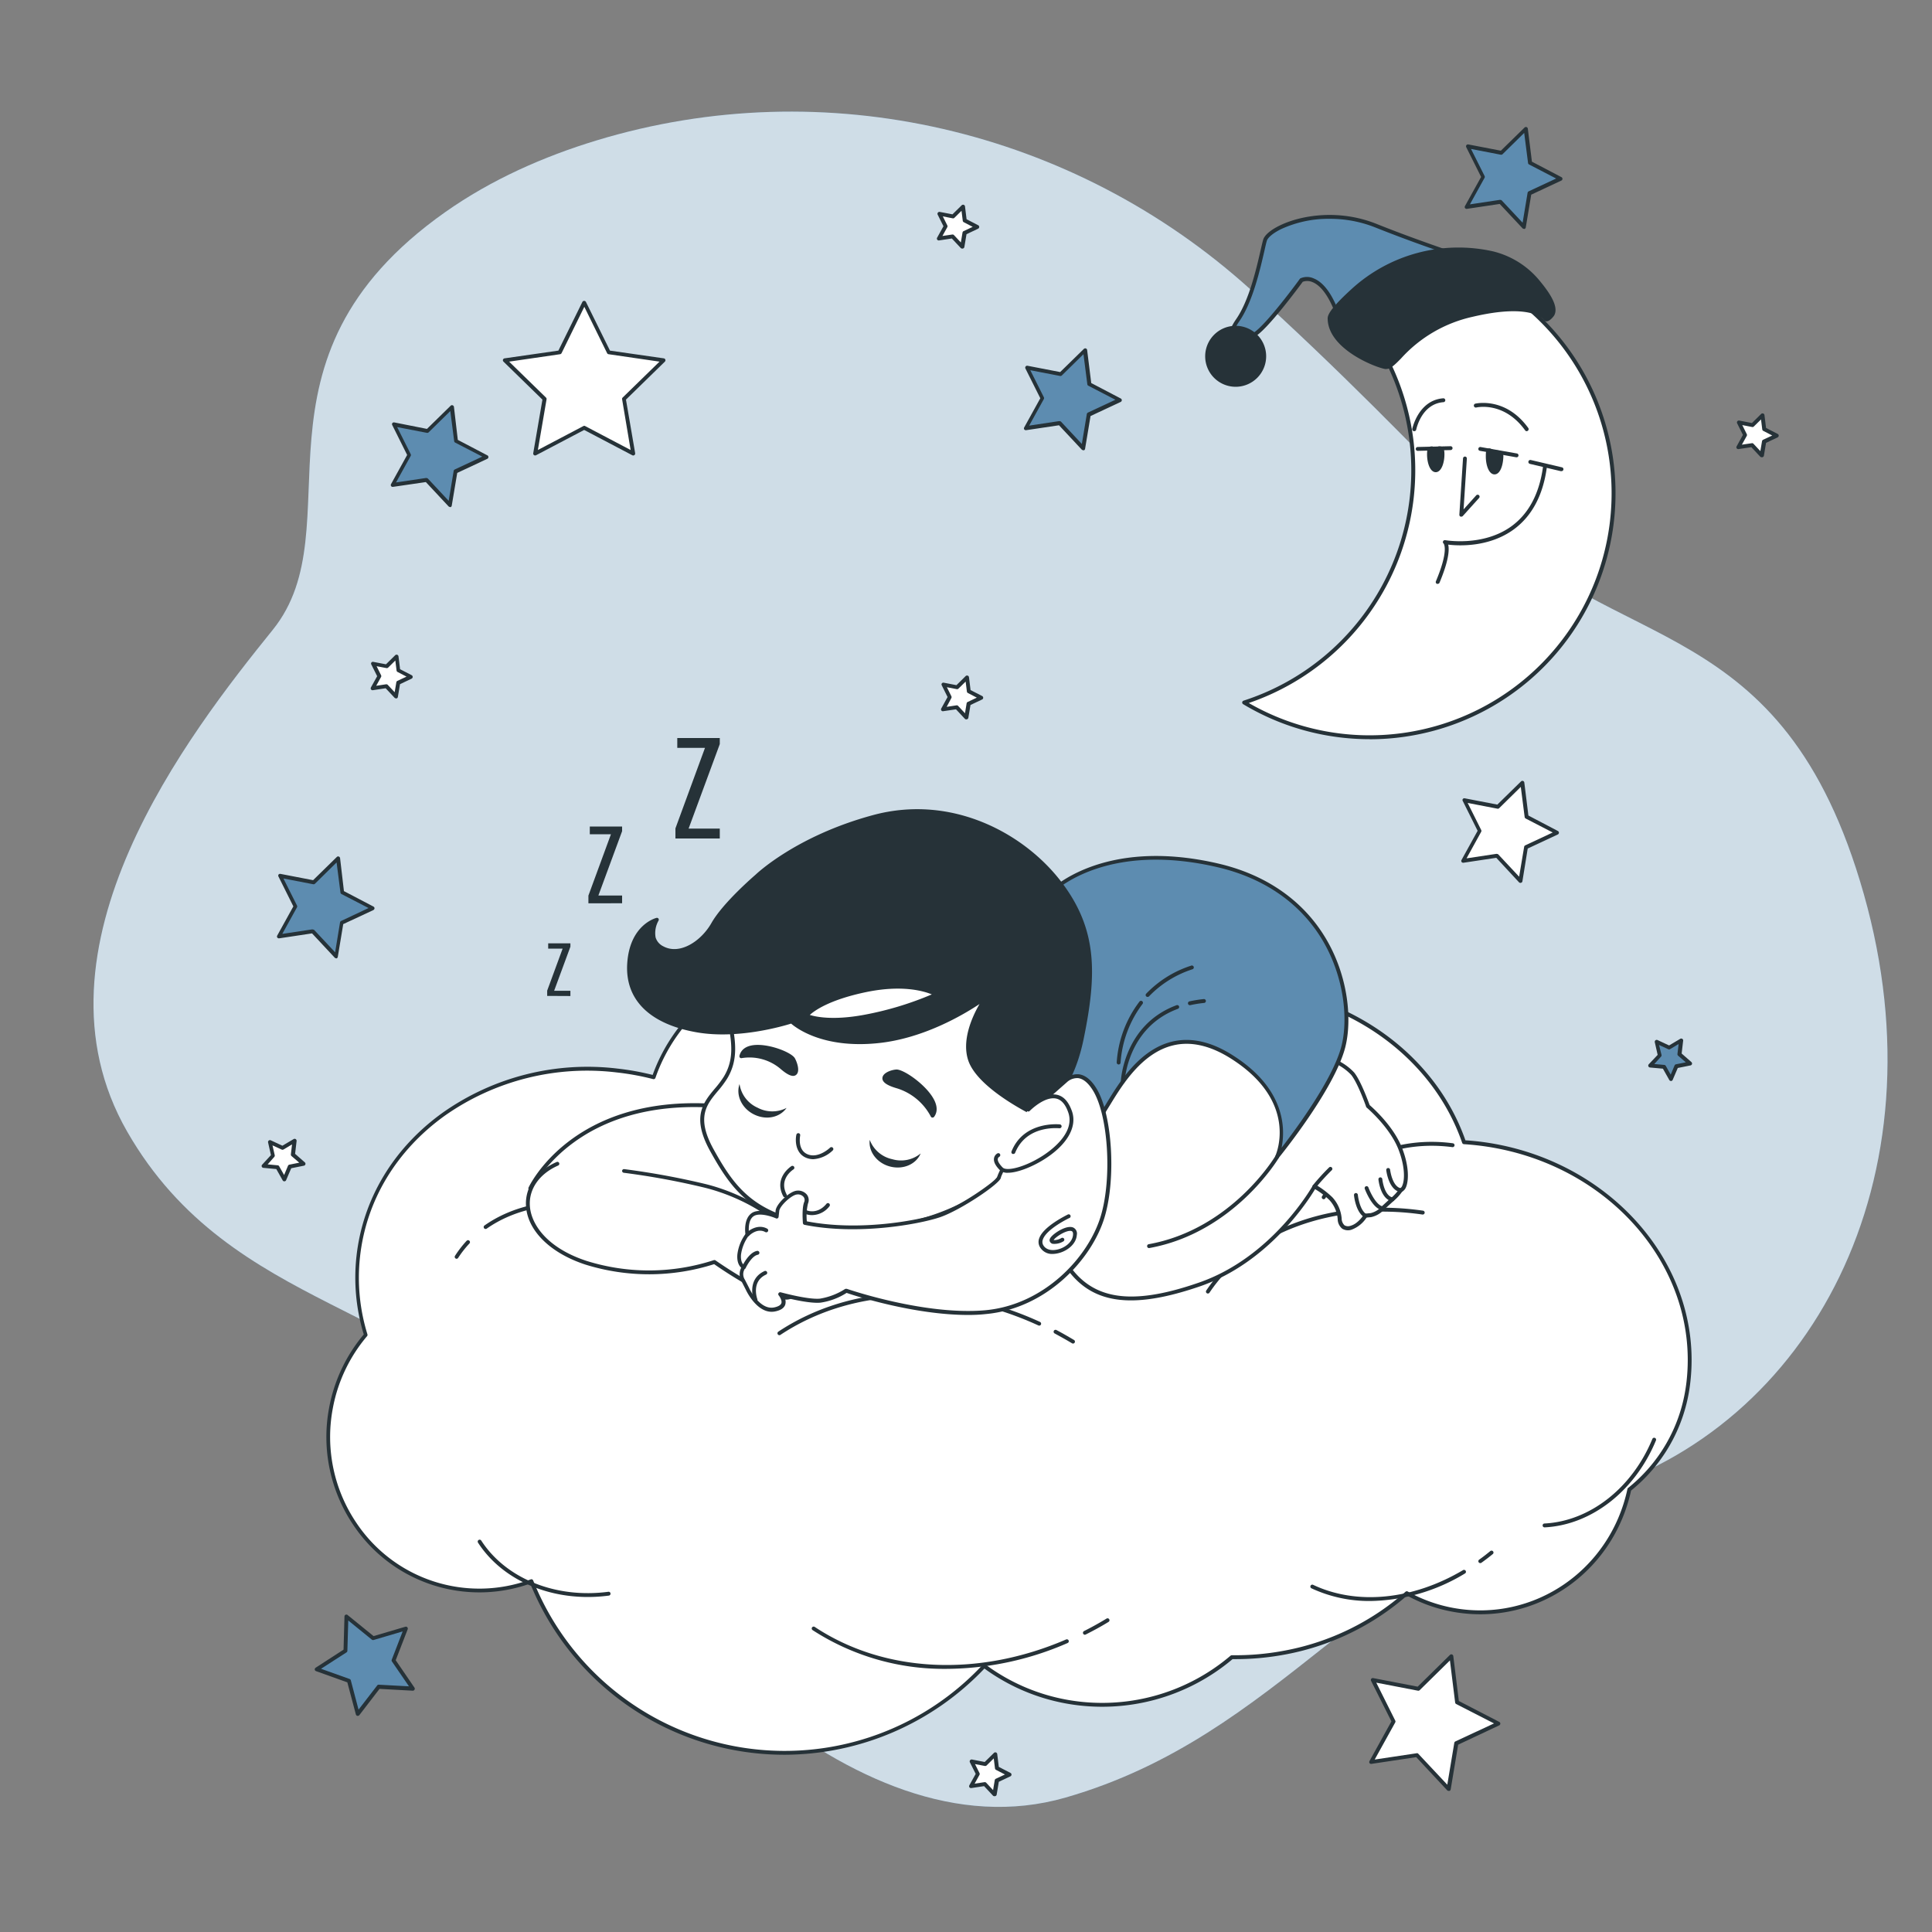 <svg xmlns="http://www.w3.org/2000/svg" viewBox="0 0 500 500"><rect x="0" y="0" width="500" height="500" fill="#808080" stroke="none"/><g id="freepik--background-simple--inject-24"><path d="M323.56,74.85c-45.83-41.37-110-56.45-169.13-38.52-13.79,4.19-27.26,10.15-39.17,18.54C60.82,93.26,92.18,136.26,70.59,163S5.69,245.39,32.91,292.85s78.16,44,104,82.35,83.05,106.08,138.88,90,78.16-62.11,135.39-78.86,92.12-81,71.18-154.93-64.9-61.42-99.09-97.71C367.48,117,345.49,94.64,323.56,74.85Z" style="fill:#5D8CB0"></path><path d="M323.56,74.85c-45.83-41.37-110-56.45-169.13-38.52-13.79,4.19-27.26,10.15-39.17,18.54C60.82,93.26,92.18,136.26,70.59,163S5.69,245.39,32.91,292.85s78.16,44,104,82.35,83.05,106.08,138.88,90,78.16-62.11,135.39-78.86,92.12-81,71.18-154.93-64.9-61.42-99.09-97.71C367.48,117,345.49,94.64,323.56,74.85Z" style="fill:#fff;opacity:0.7"></path></g><g id="freepik--Moon--inject-24"><path d="M354.46,64.52a63.15,63.15,0,0,0-19.35,3A63.15,63.15,0,0,1,322,181.81,63.14,63.14,0,1,0,354.46,64.52Z" style="fill:#fff"></path><path d="M354.46,191.3a63.57,63.57,0,0,1-32.74-9.06.52.52,0,0,1-.24-.49.54.54,0,0,1,.35-.42A62.65,62.65,0,0,0,334.85,68a.49.49,0,0,1,.11-.9,63.64,63.64,0,1,1,19.5,124.22Zm-31.28-9.36A62.64,62.64,0,1,0,336.31,67.7a63.65,63.65,0,0,1-13.13,114.24Z" style="fill:#263238"></path><path d="M373.32,117.58c0,2.28-.78,4.12-1.75,4.12s-1.75-1.84-1.75-4.12.69-1.37,1.66-1.37S373.32,115.3,373.32,117.58Z" style="fill:#263238"></path><path d="M371.57,122.2c-1.46,0-2.25-2.38-2.25-4.62,0-1.06.14-1.58.5-1.86a1.24,1.24,0,0,1,1.13-.1,2.32,2.32,0,0,0,1.08,0,1.39,1.39,0,0,1,1.26.12c.37.29.53.84.53,1.83C373.82,119.82,373,122.2,371.57,122.2Zm-1.18-5.67s-.07.24-.07,1c0,2.18.75,3.62,1.25,3.62s1.25-1.44,1.25-3.62c0-.89-.15-1-.15-1a2.54,2.54,0,0,0-.42.07,3.63,3.63,0,0,1-1.54,0c-.11,0-.25-.06-.31-.06Z" style="fill:#263238"></path><path d="M388.53,118.15c0,2.27-.78,4.12-1.75,4.12s-1.75-1.85-1.75-4.12.3-1.48,1.24-1.24C387.78,117.28,388.53,116.78,388.53,118.15Z" style="fill:#263238"></path><path d="M386.78,122.77c-1.46,0-2.25-2.38-2.25-4.62,0-1.18.06-1.72.45-2a1,1,0,0,1,1,.07,1.93,1.93,0,0,0,.45.17,6.08,6.08,0,0,0,1.06.16c.74.07,1.58.15,1.58,1.57C389,120.44,388.25,122.77,386.78,122.77Zm-1.21-5.59a8.9,8.9,0,0,0,0,1c0,2.17.75,3.62,1.25,3.62s1.24-1.41,1.25-3.63h0c0-.5,0-.5-.67-.56a7.73,7.73,0,0,1-1.21-.19A3,3,0,0,1,385.57,117.18Z" style="fill:#263238"></path><path d="M399.82,121c-3.3,23.51-25.87,19.28-25.87,19.28s1.88,1.41-1.88,10.35" style="fill:#fff"></path><path d="M372.07,151.1a.65.65,0,0,1-.19,0,.5.5,0,0,1-.27-.66c3.44-8.16,2-9.76,2-9.77a.47.47,0,0,1-.14-.59.5.5,0,0,1,.56-.28c.1,0,9.71,1.73,17.07-3.56,4.48-3.23,7.24-8.38,8.21-15.3a.51.51,0,0,1,.57-.43.5.5,0,0,1,.42.57c-1,7.21-3.91,12.58-8.63,16-6.41,4.61-14.2,4.19-16.88,3.87.31,1.29.19,4.07-2.27,9.91A.51.51,0,0,1,372.07,151.1Z" style="fill:#263238"></path><line x1="396.05" y1="119.56" x2="404.05" y2="121.44" style="fill:#fff"></line><path d="M404.05,121.94h-.11l-8-1.89a.5.5,0,1,1,.23-1l8,1.88a.5.5,0,0,1-.11,1Z" style="fill:#263238"></path><path d="M366,111.59h-.1a.51.51,0,0,1-.4-.59c0-.07,1.56-7.43,8-7.92a.5.5,0,1,1,.08,1c-5.66.43-7,6.85-7.07,7.12A.5.5,0,0,1,366,111.59Z" style="fill:#263238"></path><path d="M395.11,111.59a.49.49,0,0,1-.4-.21c-5.52-7.63-12.57-5.93-12.64-5.92a.5.5,0,0,1-.25-1c.08,0,7.79-1.87,13.7,6.31a.51.51,0,0,1-.11.7A.53.53,0,0,1,395.11,111.59Z" style="fill:#263238"></path><polyline points="379.12 118.62 378.18 133.2 382.42 128.49" style="fill:#fff"></polyline><path d="M378.18,133.7a.65.65,0,0,1-.19,0,.51.51,0,0,1-.31-.5l.95-14.58a.51.51,0,0,1,.53-.46.49.49,0,0,1,.46.53l-.85,13.14,3.27-3.63a.5.5,0,1,1,.75.67l-4.24,4.7A.48.48,0,0,1,378.18,133.7Z" style="fill:#263238"></path><path d="M385.24,68.76s-15.05-4.7-29.16-10.34-27.75.47-28.69,3.76-2.82,14.58-7.05,20.69.94,5.65,4.23,3.77S336.8,72.53,336.8,72.53s5.17-2.82,9.4,8.93Z" style="fill:#5D8CB0"></path><path d="M320.53,88.39a2.4,2.4,0,0,1-1.84-.66c-.88-1-.46-2.69,1.23-5.14,3.32-4.8,5.18-12.84,6.28-17.64.29-1.24.51-2.23.71-2.91.33-1.16,1.88-2.5,4.23-3.65,5.43-2.67,15.27-4.38,25.12-.44,13.93,5.58,29,10.29,29.13,10.34a.5.5,0,0,1,.35.47.5.5,0,0,1-.35.48l-39,12.7a.5.5,0,0,1-.63-.31c-2.16-6-4.52-8-6.12-8.63a3.37,3.37,0,0,0-2.49-.07c-.94,1.27-9.08,12.3-12.3,14.14A9.67,9.67,0,0,1,320.53,88.39Zm23.56-31.76a29.28,29.28,0,0,0-12.51,2.65c-2.44,1.2-3.51,2.36-3.71,3s-.41,1.62-.69,2.85c-1.13,4.88-3,13-6.43,18-1.32,1.9-1.81,3.36-1.32,3.9s2.91.28,4.89-.86c3.16-1.8,12-13.85,12.07-14a.46.46,0,0,1,.17-.14,4.19,4.19,0,0,1,3.37,0c2.55,1,4.76,3.92,6.58,8.78l37.1-12.07c-4.15-1.33-16.31-5.32-27.72-9.89A31.69,31.69,0,0,0,344.09,56.63Z" style="fill:#263238"></path><path d="M386.15,65.48a40.5,40.5,0,0,0-36.26,9.89c-3.11,2.83-5.79,5.67-5.79,7,0,7.38,11.64,12.14,14.46,12.61S365,85.23,381,81.46c15.74-3.7,18.72.8,18.81.94.51.8,1.77-.72,1.93-1,1.4-2.35-2.46-7-3.88-8.7A21.91,21.91,0,0,0,386.15,65.48Z" style="fill:#263238"></path><path d="M358.75,95.5l-.27,0c-2.63-.44-14.88-5.25-14.88-13.11,0-.83.62-2.5,5.95-7.37a41,41,0,0,1,36.71-10h0a22.52,22.52,0,0,1,12,7.39c2.57,3.08,5.33,6.92,3.93,9.28,0,0-1,1.46-1.95,1.47a1,1,0,0,1-.83-.46s-3-4.32-18.27-.72a35.2,35.2,0,0,0-18.58,10.82C361,94.39,359.87,95.5,358.75,95.5ZM377.46,65a40.49,40.49,0,0,0-27.24,10.74c-5.07,4.63-5.62,6.18-5.62,6.63,0,7.12,11.66,11.72,14,12.12.7.11,1.74-.95,3.18-2.42A36.14,36.14,0,0,1,380.89,81c15.76-3.71,19,.64,19.35,1.15h0c.21,0,.9-.69,1.08-1,.8-1.36-.49-4.1-3.85-8.13A21.42,21.42,0,0,0,386,66h0A37.67,37.67,0,0,0,377.46,65Z" style="fill:#263238"></path><circle cx="319.8" cy="92.22" r="7.38" style="fill:#263238"></circle><path d="M319.8,100.1a7.89,7.89,0,1,1,7.88-7.88A7.9,7.9,0,0,1,319.8,100.1Zm0-14.77a6.89,6.89,0,1,0,6.88,6.89A6.9,6.9,0,0,0,319.8,85.33Z" style="fill:#263238"></path><path d="M366.9,116.68a.49.49,0,0,1-.5-.49.5.5,0,0,1,.48-.51l8.52-.2a.51.51,0,0,1,.52.48.52.52,0,0,1-.49.52l-8.52.2Z" style="fill:#263238"></path><path d="M392.45,118.34h-.09L383,116.67a.48.48,0,0,1-.4-.57.5.5,0,0,1,.58-.41l9.35,1.66a.5.5,0,0,1-.09,1Z" style="fill:#263238"></path></g><g id="freepik--Cloud--inject-24"><path d="M382.11,295.87c-1.07-.11-2.15-.21-3.22-.28-7.1-20.64-27.21-36.8-52.39-39.59-21.21-2.34-41,5.34-53.51,18.93a45,45,0,0,0-13.77-18.69,51.72,51.72,0,0,0-27.1-11.2,52.82,52.82,0,0,0-21,1.86c-1.4.16-2.83.38-4.25.65-18.34,3.56-32.42,16-37.69,31.22A67.81,67.81,0,0,0,159.7,277c-33.65-3.73-63.64,17.81-67,48.1a50.3,50.3,0,0,0,1.93,20.32,40.52,40.52,0,0,0-9,19.14c-3.91,21.79,10.25,42.57,31.63,46.41a38.59,38.59,0,0,0,20.25-1.8,70.57,70.57,0,0,0,117.2,22,51.23,51.23,0,0,0,21.48,9.25,51.8,51.8,0,0,0,42.62-11.54,69,69,0,0,0,14-1.24,66,66,0,0,0,31.29-15.31,38.53,38.53,0,0,0,12.07,4.32c20.93,3.76,41-10.13,45.52-31.17a41.48,41.48,0,0,0,15.06-26.05c.09-.65.18-1.31.25-2C440.33,327.16,415.76,299.59,382.11,295.87Z" style="fill:#fff"></path><path d="M203,454.13a71,71,0,0,1-65.77-44.3,39.23,39.23,0,0,1-45.68-15,40.69,40.69,0,0,1-6.41-30.31,41.13,41.13,0,0,1,9-19.17,50.51,50.51,0,0,1-1.88-20.26c1.64-14.79,9.57-28,22.34-37.15a65,65,0,0,1,45.21-11.39,68.44,68.44,0,0,1,9.1,1.64c5.64-15.75,20.12-27.65,37.91-31.11,1.4-.27,2.84-.49,4.3-.65a53.44,53.44,0,0,1,48.47,9.44A45.86,45.86,0,0,1,273.17,274c13.15-13.84,33-20.74,53.38-18.5,24.56,2.71,45.21,18.25,52.7,39.61,1,.06,1.95.15,2.92.25h0C416,299.12,440.85,327,437.48,357.5c-.07.67-.16,1.33-.26,2a41.86,41.86,0,0,1-15.1,26.26c-4.67,21.41-24.87,35.19-46.06,31.38a38.81,38.81,0,0,1-11.92-4.21,66.37,66.37,0,0,1-31.25,15.2,69.8,69.8,0,0,1-13.9,1.25A52.34,52.34,0,0,1,276.1,440.9a51.49,51.49,0,0,1-21.33-9.08A71.66,71.66,0,0,1,203,454.13ZM137.51,408.7a.51.51,0,0,1,.47.31,70.07,70.07,0,0,0,116.37,21.8.5.5,0,0,1,.66-.06,50.42,50.42,0,0,0,21.27,9.17,51.3,51.3,0,0,0,42.2-11.44.59.59,0,0,1,.33-.11,68.24,68.24,0,0,0,13.89-1.24,65.4,65.4,0,0,0,31.05-15.19.5.5,0,0,1,.57-.06,38.18,38.18,0,0,0,11.91,4.27c20.72,3.72,40.46-9.81,44.95-30.79a.46.46,0,0,1,.17-.28,40.83,40.83,0,0,0,14.88-25.74c.1-.64.19-1.29.26-1.95,3.31-30-21.11-57.33-54.43-61-1.07-.12-2.14-.21-3.21-.28a.51.51,0,0,1-.44-.34c-7.27-21.15-27.67-36.56-52-39.25-20.31-2.24-40.15,4.77-53.08,18.77a.47.47,0,0,1-.46.15.49.49,0,0,1-.37-.31,44.64,44.64,0,0,0-13.62-18.48,51.07,51.07,0,0,0-26.84-11.09,51.89,51.89,0,0,0-20.8,1.84c-1.52.18-2.94.4-4.31.66-17.6,3.42-31.9,15.26-37.3,30.89a.5.5,0,0,1-.6.32,67,67,0,0,0-9.41-1.72,64,64,0,0,0-44.52,11.2c-12.53,9-20.32,21.95-21.92,36.45a49.51,49.51,0,0,0,1.91,20.12.5.5,0,0,1-.09.47,40.18,40.18,0,0,0-8.91,18.91,39.73,39.73,0,0,0,6.25,29.57,38.24,38.24,0,0,0,45,14.48Z" style="fill:#263238"></path><path d="M125.68,318.06a.48.48,0,0,1-.41-.21.5.5,0,0,1,.12-.7c7.11-5,16.67-7.12,26.23-5.85a.51.51,0,0,1,.43.56.5.5,0,0,1-.56.43c-9.31-1.24-18.61.83-25.53,5.68A.47.47,0,0,1,125.68,318.06Z" style="fill:#263238"></path><path d="M118.18,325.77a.43.43,0,0,1-.27-.08.49.49,0,0,1-.15-.69,28,28,0,0,1,3-3.88.5.5,0,0,1,.73.69,26.63,26.63,0,0,0-2.92,3.73A.51.51,0,0,1,118.18,325.77Z" style="fill:#263238"></path><path d="M312.59,334.76a.45.45,0,0,1-.27-.08.5.5,0,0,1-.14-.69c10.66-15.95,32.68-24.07,56.09-20.67a.5.5,0,0,1-.14,1c-23-3.34-44.67,4.6-55.12,20.23A.48.48,0,0,1,312.59,334.76Z" style="fill:#263238"></path><path d="M277.7,347.71a.48.48,0,0,1-.26-.07c-1.46-.88-3-1.73-4.47-2.53a.5.5,0,1,1,.47-.88c1.52.8,3,1.66,4.52,2.56a.49.49,0,0,1,.16.68A.47.47,0,0,1,277.7,347.71Z" style="fill:#263238"></path><path d="M201.71,345.55a.51.51,0,0,1-.42-.23.5.5,0,0,1,.14-.69c18.78-12.42,44.1-13.36,67.72-2.52a.52.52,0,0,1,.25.67.5.5,0,0,1-.67.24c-23.31-10.7-48.26-9.79-66.75,2.44A.46.46,0,0,1,201.71,345.55Z" style="fill:#263238"></path><path d="M342.57,310.36a.53.53,0,0,1-.27-.08.51.51,0,0,1-.15-.7C348.73,299.4,362,294,376,295.88a.5.5,0,0,1,.43.56.51.51,0,0,1-.56.44c-13.61-1.81-26.51,3.39-32.89,13.25A.49.49,0,0,1,342.57,310.36Z" style="fill:#263238"></path><path d="M152.12,413.3c-11.91,0-22.69-5.22-28.41-14.06a.5.5,0,0,1,.15-.69.49.49,0,0,1,.69.15c6.38,9.85,19.29,15.05,32.89,13.25a.49.49,0,0,1,.56.43.5.5,0,0,1-.43.56A42,42,0,0,1,152.12,413.3Z" style="fill:#263238"></path><path d="M383.1,404.53a.51.51,0,0,1-.41-.2.5.5,0,0,1,.12-.7c1-.7,1.95-1.45,2.89-2.22a.5.5,0,0,1,.7.08.49.49,0,0,1-.07.7c-.95.78-1.94,1.54-2.94,2.25A.52.52,0,0,1,383.1,404.53Z" style="fill:#263238"></path><path d="M354.62,414.34a35.42,35.42,0,0,1-15.18-3.27.5.5,0,1,1,.43-.9c11.26,5.31,25.75,3.89,38.76-3.82a.51.51,0,0,1,.69.18.49.49,0,0,1-.18.68A48.57,48.57,0,0,1,354.62,414.34Z" style="fill:#263238"></path><path d="M280.77,423.07a.5.5,0,0,1-.45-.28.51.51,0,0,1,.22-.67c2-1,3.94-2.08,5.83-3.23a.5.5,0,0,1,.52.86C285,420.91,283,422,281,423A.59.59,0,0,1,280.77,423.07Z" style="fill:#263238"></path><path d="M245,431.9a62.46,62.46,0,0,1-34.66-10,.5.5,0,1,1,.55-.83c17.91,11.85,42.2,13.06,65,3.23a.5.5,0,1,1,.39.92A79.15,79.15,0,0,1,245,431.9Z" style="fill:#263238"></path><path d="M399.73,395.28a.5.5,0,0,1,0-1c11.72-.6,22.67-9.19,27.9-21.88a.5.5,0,0,1,.93.38c-5.38,13.05-16.67,21.88-28.78,22.5Z" style="fill:#263238"></path></g><g id="freepik--Character--inject-24"><path d="M137.21,307.61s10.59-23.84,47.63-21.41c0,0,5.82,13.81,9.32,19.46s13.32,13.13,13.32,13.13-10,3.89-14.94,4.33-37.58-10.74-45.75-10.8S137.21,307.61,137.21,307.61Z" style="fill:#fff"></path><path d="M192.23,323.64c-2.81,0-10.82-2.25-20-4.84-9.93-2.79-21.19-5.95-25.4-6-8.44-.07-10-4.86-10.06-5.07a.6.6,0,0,1,0-.35c.11-.24,11.17-24.13,48.12-21.7a.51.51,0,0,1,.43.31c.06.14,5.85,13.83,9.28,19.39s13.1,12.92,13.2,13a.49.49,0,0,1,.19.46.48.48,0,0,1-.31.4c-.41.16-10.12,3.92-15.07,4.36Zm-54.48-16c.35.81,2.18,4.14,9,4.19,4.36,0,15.19,3.07,25.67,6,9.15,2.56,17.78,5,20,4.79,4-.36,11.47-3.06,14-4-2.34-1.84-9.75-7.87-12.74-12.71-3.2-5.18-8.37-17.24-9.23-19.25C150.2,284.54,138.84,305.46,137.75,307.63Z" style="fill:#263238"></path><path d="M161.48,303a195.85,195.85,0,0,1,21.05,3.88c10.58,2.63,20.52,9.1,22.58,14.29s3.49,12.22-.5,14.37-19.71-9-19.71-9a54.14,54.14,0,0,1-33.22.2C134,321,132.33,306.45,144.2,301.21" style="fill:#fff"></path><path d="M203.33,336.33c-5.16,0-16.35-7.66-18.51-9.17a55.4,55.4,0,0,1-33.3.12c-9.18-3-15.08-8.87-15.4-15.29-.24-4.75,2.71-8.95,7.88-11.24a.5.5,0,1,1,.4.91c-4.78,2.12-7.5,6-7.28,10.28.23,4.7,4.22,10.95,14.71,14.39a54.11,54.11,0,0,0,32.89-.2.5.5,0,0,1,.46.06c4.31,3,16.14,10.59,19.19,8.94,3.48-1.87,2.42-8.33.27-13.75-2-5.17-12-11.45-22.23-14a194.49,194.49,0,0,0-21-3.87A.5.5,0,0,1,161,303a.49.49,0,0,1,.56-.43,198.14,198.14,0,0,1,21.11,3.88c10.48,2.61,20.76,9.15,22.92,14.59,1.12,2.83,4.38,12.25-.72,15A3.22,3.22,0,0,1,203.33,336.33Z" style="fill:#263238"></path><path d="M344.79,274.39a14.07,14.07,0,0,1,5.29,3.51c1.79,2.22,3.94,8.4,3.94,8.4s6,5,8.35,11,1.52,10.21.17,10.73a13.49,13.49,0,0,1-2.17,2.38l-2.21,2c-.74.67-2,2-3.39,2.1l-1.39.13s-1.56,2.52-3.7,3.12-2.85-.74-3-2.32a8.64,8.64,0,0,0-2.26-5.17,21.24,21.24,0,0,0-4.27-3.2s-10.26,18.64-29.75,25.37-29.13,3.61-35-6,3-30.92,11.44-45.41S312.28,260.4,344.79,274.39Z" style="fill:#fff"></path><path d="M292.69,336.54c-8.05,0-13.66-3.24-17.68-9.87-5.77-9.5,2.12-29.95,11.43-45.92,9.9-17,29.59-19.28,58.53-6.82a14.24,14.24,0,0,1,5.5,3.65c1.7,2.12,3.65,7.5,4,8.42.85.73,6.18,5.46,8.39,11.11,1.89,4.85,1.71,8.5,1,10.16a2.35,2.35,0,0,1-1,1.15,12,12,0,0,1-2.21,2.4L358.25,313a6.45,6.45,0,0,1-3.44,2l-1.14.1a7.94,7.94,0,0,1-3.85,3.13,2.87,2.87,0,0,1-2.45-.24,3.26,3.26,0,0,1-1.18-2.52,8.16,8.16,0,0,0-2.12-4.87,19.08,19.08,0,0,0-3.73-2.85c-1.73,2.89-12,19-29.77,25.15C303.55,335.31,297.66,336.54,292.69,336.54Zm20.64-69.49c-11.8,0-20.51,4.74-26,14.2-8.74,15-17,35.76-11.44,44.9,6.21,10.24,16.5,12,34.38,5.79,19.08-6.58,29.38-24.95,29.49-25.13a.45.45,0,0,1,.3-.24.5.5,0,0,1,.38,0,22.41,22.41,0,0,1,4.39,3.3,9.22,9.22,0,0,1,2.39,5.46,2.45,2.45,0,0,0,.75,1.79,1.91,1.91,0,0,0,1.61.09c1.93-.53,3.39-2.87,3.41-2.9a.48.48,0,0,1,.38-.23l1.38-.13a5.64,5.64,0,0,0,2.85-1.74L360,310l.14-.08a12.38,12.38,0,0,0,2-2.23.52.52,0,0,1,.22-.17,1.23,1.23,0,0,0,.55-.69c.7-1.59.67-5.11-1-9.39-2.26-5.77-8.15-10.74-8.21-10.79a.48.48,0,0,1-.15-.22c0-.06-2.14-6.12-3.86-8.25a13.59,13.59,0,0,0-5.07-3.35h0Q326.46,267,313.33,267.05Z" style="fill:#263238"></path><path d="M297.37,323a.49.49,0,0,1-.49-.42.5.5,0,0,1,.4-.58c21.46-3.88,32.69-22.65,32.8-22.84a.51.51,0,0,1,.69-.18.49.49,0,0,1,.18.68c-.12.2-11.59,19.37-33.49,23.33Z" style="fill:#263238"></path><path d="M340.16,307.55a.51.51,0,0,1-.32-.12.49.49,0,0,1-.06-.7A57.18,57.18,0,0,1,344,302.1a.5.5,0,0,1,.7.08.5.5,0,0,1-.07.7,55.86,55.86,0,0,0-4.1,4.49A.5.5,0,0,1,340.16,307.55Z" style="fill:#263238"></path><path d="M353.38,315.12a.59.59,0,0,1-.25-.07c-2.29-1.32-2.7-5.56-2.72-5.74a.5.5,0,0,1,1-.09s.38,3.9,2.22,5a.5.5,0,0,1-.25.94Z" style="fill:#263238"></path><path d="M357.5,313.11a.44.44,0,0,1-.16,0c-2.4-.79-4.07-5.27-4.14-5.46a.5.5,0,0,1,.3-.64.5.5,0,0,1,.64.29c.43,1.18,1.9,4.33,3.51,4.86a.5.5,0,0,1-.15,1Z" style="fill:#263238"></path><path d="M360.37,310.9h-.09c-3-.55-3.52-5.45-3.54-5.65a.5.5,0,0,1,.45-.55.51.51,0,0,1,.55.45s.44,4.35,2.72,4.76a.5.5,0,0,1,.4.58A.49.49,0,0,1,360.37,310.9Z" style="fill:#263238"></path><path d="M362.54,308.52h-.08c-3.07-.48-3.67-5.47-3.7-5.68a.5.5,0,0,1,1-.11s.54,4.44,2.86,4.81a.5.5,0,0,1,.42.57A.51.51,0,0,1,362.54,308.52Z" style="fill:#263238"></path><path d="M330.52,299.36S337,285,318.84,273.54s-27.79,5.29-32.3,12.66S284,291,284,291l-12.39-9.43s7.71-13.83,7-27.9S271.82,231,271.82,231s13.06-14.11,43.35-7.08,35.75,34.59,32.49,47C344.82,281.79,330.52,299.36,330.52,299.36Z" style="fill:#5D8CB0"></path><path d="M330.52,299.86a.56.56,0,0,1-.27-.08.5.5,0,0,1-.19-.63c.26-.57,6.06-14.06-11.49-25.19-5.29-3.35-10.29-4.51-14.87-3.44-8.17,1.9-13.32,10.36-16.4,15.41l-.33.53c-1.45,2.37-2.18,3.63-2.55,4.3a.32.32,0,0,1,.06.18.48.48,0,0,1-.09.37c-.28.36-.65.85-1.1.54-.22-.15-.36-.24-.11-.83l-11.89-9a.51.51,0,0,1-.13-.64c.08-.13,7.63-13.87,7-27.63s-6.67-22.32-6.73-22.4a.51.51,0,0,1,0-.63c.14-.15,13.61-14.25,43.83-7.24,12.29,2.85,21.88,9.48,27.73,19.17,6.07,10.05,6.95,21.54,5.14,28.48-2.84,10.82-16.66,27.87-17.25,28.59A.46.46,0,0,1,330.52,299.86Zm-23.45-30.73c3.81,0,7.85,1.34,12,4,13.75,8.71,13.57,19.18,12.6,23.91,3.8-4.92,13.25-17.73,15.47-26.21,1.76-6.73.89-17.9-5-27.71-5.71-9.45-15.08-15.92-27.1-18.7-27.3-6.34-40.55,4.75-42.58,6.66a47.53,47.53,0,0,1,6.67,22.58c.6,12.75-5.68,25.44-6.9,27.79l11.39,8.67c.46-.84,1.24-2.13,2.49-4.17l.32-.53c3.16-5.19,8.46-13.87,17-15.87A15.94,15.94,0,0,1,307.07,269.13Z" style="fill:#263238"></path><path d="M308,260.14a.5.5,0,0,1-.11-1,31.79,31.79,0,0,1,3.64-.58.5.5,0,0,1,.55.45.5.5,0,0,1-.45.55,29.73,29.73,0,0,0-3.52.56Z" style="fill:#263238"></path><path d="M290.55,280.37h0a.5.5,0,0,1-.48-.52c0-.14.7-14.65,14.44-19.71a.5.5,0,0,1,.34.94c-13.11,4.83-13.78,18.67-13.78,18.81A.5.5,0,0,1,290.55,280.37Z" style="fill:#263238"></path><path d="M297,258a.49.49,0,0,1-.36-.84,28,28,0,0,1,11.6-7.24.5.5,0,1,1,.32.94,27.25,27.25,0,0,0-11.2,7A.51.51,0,0,1,297,258Z" style="fill:#263238"></path><path d="M289.51,275.49h0A.52.52,0,0,1,289,275a29.07,29.07,0,0,1,5.88-15.77.5.5,0,1,1,.79.61A28.54,28.54,0,0,0,290,275,.5.5,0,0,1,289.51,275.49Z" style="fill:#263238"></path><path d="M189.46,249.39s-1.88,7.64-.84,13.47,2.26,10.88-.88,16.05-9.6,7.82-3.45,18.86S196,316.29,218,317.92s38.55-9.66,40.55-13.19,7.58-15.88,10.4-19,8.51-11.33,6.22-25.29S260,234.8,234.7,234,198.83,239,189.46,249.39Z" style="fill:#fff"></path><path d="M222.3,318.57q-2.12,0-4.29-.15c-22.12-1.63-27.89-9.14-34.16-20.41-5-8.94-1.86-12.68,1.16-16.29a25.93,25.93,0,0,0,2.31-3.07c2.82-4.65,2-9.21,1-14.48l-.22-1.22c-1-5.87.78-13.36.86-13.68a.53.53,0,0,1,.11-.21c9.47-10.49,20-16.4,45.63-15.57,23,.73,38.35,10.79,41,26.91,2.35,14.33-3.65,22.75-6.34,25.7-1.91,2.1-5.24,8.8-7.68,13.69-1.09,2.2-2,4.1-2.66,5.19C257.07,308.42,242.23,318.57,222.3,318.57Zm-32.38-68.94c-.23,1-1.75,7.88-.81,13.15l.22,1.21c1,5.25,1.86,10.21-1.16,15.18a26.52,26.52,0,0,1-2.39,3.19c-2.93,3.51-5.7,6.82-1.05,15.17,6.11,11,11.73,18.3,33.35,19.89s38.06-9.38,40.07-12.93c.61-1.07,1.55-3,2.64-5.15,2.59-5.22,5.82-11.71,7.83-13.91,2.59-2.85,8.38-11,6.1-24.87-2.56-15.61-17.52-25.35-40-26.07C209.5,233.68,199.17,239.43,189.92,249.63Z" style="fill:#263238"></path><path d="M210.49,300a4.85,4.85,0,0,1-1.79-.34c-2.84-1.12-2.94-4.44-2.6-6a.52.52,0,0,1,.6-.39.5.5,0,0,1,.38.6c0,.15-.78,3.8,2,4.89s5.71-1.71,5.73-1.74a.5.5,0,0,1,.71,0,.48.48,0,0,1,0,.7A8,8,0,0,1,210.49,300Z" style="fill:#263238"></path><path d="M203.15,309.88a.5.5,0,0,1-.44-.27c-2.57-4.85,2.07-7.79,2.11-7.82a.5.5,0,0,1,.69.17.5.5,0,0,1-.16.68c-.16.1-3.88,2.49-1.76,6.5a.5.5,0,0,1-.21.68A.46.46,0,0,1,203.15,309.88Z" style="fill:#263238"></path><path d="M210.18,314.47a5.09,5.09,0,0,1-1.67-.27.5.5,0,0,1,.38-.93h0c.11.05,2.71,1.05,5-1.73a.49.49,0,0,1,.7-.06.5.5,0,0,1,.07.7A5.77,5.77,0,0,1,210.18,314.47Z" style="fill:#263238"></path><path d="M196.06,286.67a8,8,0,0,1-4.67-6.12c-1,2.89.57,6.3,3.76,7.87s6.7.76,8.41-1.69A8.07,8.07,0,0,1,196.06,286.67Z" style="fill:#263238"></path><path d="M230.92,300a8,8,0,0,1-5.83-5c-.39,3,1.87,6.05,5.31,6.91s6.71-.65,7.87-3.4A8,8,0,0,1,230.92,300Z" style="fill:#263238"></path><path d="M191.86,273.36a12.8,12.8,0,0,1,10.43,2.85c4.77,4.13,4.08-.21,3-2.09S193.08,268.39,191.86,273.36Z" style="fill:#263238"></path><path d="M205.26,278.44c-1,0-2.32-1-3.3-1.85a12.42,12.42,0,0,0-10-2.75.51.51,0,0,1-.47-.13.51.51,0,0,1-.12-.47c.37-1.52,1.58-2.47,3.5-2.74,3.88-.55,9.93,1.8,10.84,3.37.56,1,1.42,3.4.34,4.29A1.17,1.17,0,0,1,205.26,278.44ZM194,272.67a13.11,13.11,0,0,1,8.63,3.16c2.26,2,2.8,1.57,2.81,1.56.33-.27.1-1.85-.58-3-.58-1-6.11-3.41-9.83-2.88a3.19,3.19,0,0,0-2.35,1.24A12.1,12.1,0,0,1,194,272.67Z" style="fill:#263238"></path><path d="M241.29,288.73a15.31,15.31,0,0,0-9-7.55c-6.31-1.77-2.49-3.74-.33-3.9S244.35,284.68,241.29,288.73Z" style="fill:#263238"></path><path d="M241.29,289.23h0a.48.48,0,0,1-.4-.28,14.88,14.88,0,0,0-8.69-7.27c-2.69-.76-3.94-1.65-3.83-2.74.13-1.29,2.22-2.05,3.59-2.15,1.84-.1,7.62,3.86,9.68,7.64,1.24,2.27.74,3.76.1,4.61A.54.54,0,0,1,241.29,289.23ZM232,277.78h0c-1.2.09-2.62.75-2.67,1.25,0,.29.59,1,3.1,1.67a15.57,15.57,0,0,1,8.85,6.95,3.78,3.78,0,0,0-.56-2.76C238.74,281.27,233.32,277.78,232,277.78Z" style="fill:#263238"></path><path d="M274.35,228.59c-9.47-12.5-28.15-22.66-48.3-17.2s-30.19,15.31-30.19,15.31-8.32,7.13-11.33,12.41-8.8,8.53-13.11,6.18S170,238,170,238s-6.53,1.66-7.18,11.28,6.09,15.39,17.65,17.38,24.38-2.35,24.38-2.35,6.82,6.68,22.17,5.14,28.26-11.5,28.26-11.5-6.9,9.43-4.12,16.62,17,13.94,17,13.94,8.46-3.79,11.73-19.72S283.82,241.1,274.35,228.59Zm-50.77,34.63c-10.46,1.85-14.9-.33-14.9-.33s2.68-3.89,15.2-6.53,18.46,1.07,18.46,1.07A82.67,82.67,0,0,1,223.58,263.22Z" style="fill:#263238"></path><path d="M268.21,289a.54.54,0,0,1-.22,0c-.59-.28-14.48-6.93-17.29-14.23-2-5.31.9-11.66,2.8-14.93-4.3,2.86-14.71,9-26.42,10.14-14.06,1.41-21-3.92-22.34-5.07-2,.62-13.74,4.1-24.34,2.27-12.29-2.12-18.71-8.48-18.07-17.91.67-9.87,7.27-11.65,7.56-11.72a.5.5,0,0,1,.52.18.52.52,0,0,1,0,.56,6.51,6.51,0,0,0-.74,4.32,3.78,3.78,0,0,0,2,2.3c4.25,2.3,9.76-1.32,12.43-6,3-5.3,11.1-12.24,11.44-12.54.08-.07,10.34-10,30.39-15.42,20.43-5.53,39.25,4.75,48.83,17.39,9.27,12.23,9.15,23.7,5.68,40.58-3.29,16-11.66,19.92-12,20.08A.45.45,0,0,1,268.21,289Zm-12.92-31.56a.49.49,0,0,1,.34.14.5.5,0,0,1,.06.66c-.07.09-6.7,9.29-4.06,16.14,2.49,6.44,14.77,12.68,16.57,13.56,1.28-.7,8.35-5.17,11.25-19.26,3.41-16.59,3.54-27.85-5.5-39.78h0c-9.37-12.37-27.78-22.43-47.77-17-19.77,5.35-29.87,15.09-30,15.19s-8.31,7.15-11.25,12.29-8.93,9-13.77,6.38a4.7,4.7,0,0,1-2.45-2.9,6.61,6.61,0,0,1,.3-3.92c-1.8.92-5.25,3.55-5.71,10.38-.77,11.34,8.95,15.43,17.24,16.86,11.29,2,24-2.29,24.13-2.33a.49.49,0,0,1,.51.12c.07.06,6.87,6.48,21.77,5s27.87-11.3,28-11.4A.51.51,0,0,1,255.29,257.43Zm-39.52,7c-4.93,0-7.18-1.06-7.31-1.12a.55.55,0,0,1-.27-.33.5.5,0,0,1,.08-.41c.11-.16,2.94-4.08,15.5-6.73s18.58,1,18.83,1.13a.51.51,0,0,1,.24.46.5.5,0,0,1-.29.42,83.28,83.28,0,0,1-18.88,5.83h0A45.32,45.32,0,0,1,215.77,264.46Zm-6.21-1.78c1.57.49,6,1.45,13.94,0a83.5,83.5,0,0,0,17.65-5.31c-2.09-.87-7.76-2.55-17.17-.56S210.76,261.57,209.56,262.68Zm14,.54h0Z" style="fill:#263238"></path><path d="M208.34,316.5s-.32-3.62.3-5.19-.71-2.82-2.37-2.67-4.87,3.17-5,4.7l-.17,1.54s-4.26-1.9-6.26-.5-1.36,5.13-1.36,5.13a11.13,11.13,0,0,0-2.12,5.2c-.2,2.75,1.21,3.23,1.21,3.23a3,3,0,0,0-.14,3.5l1.1,2.18s2.83,6.12,7,5.29S202,335,202,335s7,1.95,10.32,1.65a17.22,17.22,0,0,0,6.75-2.58s20.06,7,36,5.56,27.37-14.6,30.39-24.89,1.74-26.26-2-32.61-7.62-2.34-7.62-2.34l-6.81,6s-1.85,2.67-2.77,4.27-7.57,13.67-7.63,14.69-9.91,8-15.51,9.86S221.8,319.23,208.34,316.5Z" style="fill:#fff"></path><path d="M250.56,340.31c-14,0-29.4-5-31.46-5.71a17.14,17.14,0,0,1-6.77,2.53c-2.56.23-7.11-.8-9.28-1.35a2.63,2.63,0,0,1,.17,1.86c-.3.88-1.18,1.47-2.63,1.76-4.5.9-7.43-5.31-7.55-5.57l-1.1-2.16a3.71,3.71,0,0,1-.11-3.59c-.5-.44-1.16-1.41-1-3.41a11.26,11.26,0,0,1,2.08-5.29c-.11-.87-.36-4,1.6-5.41,1.73-1.21,4.8-.29,6.13.2l.09-.88c.19-1.76,3.63-5,5.5-5.15a2.94,2.94,0,0,1,2.61,1.05,2.32,2.32,0,0,1,.26,2.3,14,14,0,0,0-.29,4.59c13.44,2.63,28.75-.18,34.11-2,5.54-1.85,14.72-8.4,15.18-9.48.06-1.21,7.61-14.71,7.69-14.84.92-1.6,2.71-4.2,2.79-4.31l.08-.09,6.81-6a4.88,4.88,0,0,1,3.71-1.34c1.72.21,3.29,1.49,4.67,3.81,4,6.7,5,23,2.07,33-3.28,11.19-15.2,23.85-30.83,25.25C253.61,340.25,252.09,340.31,250.56,340.31ZM219,333.55a.51.51,0,0,1,.17,0c.2.07,20.14,6.94,35.81,5.54,15.18-1.37,26.76-13.67,29.95-24.54,2.86-9.75,1.89-25.7-2-32.21-1.21-2-2.53-3.15-3.91-3.32a3.93,3.93,0,0,0-2.92,1.07l-6.8,6c-.25.37-1.88,2.74-2.71,4.19-1.25,2.19-7.4,13.42-7.56,14.49-.09,1.47-10.5,8.49-15.85,10.28s-21.27,4.71-35,1.93a.51.51,0,0,1-.39-.45c0-.15-.33-3.75.32-5.41a1.32,1.32,0,0,0-.13-1.34,1.9,1.9,0,0,0-1.72-.65c-1.41.12-4.45,2.95-4.59,4.26l-.17,1.53a.51.51,0,0,1-.25.38.48.48,0,0,1-.45,0c-1.12-.49-4.33-1.55-5.78-.54-1.71,1.19-1.16,4.6-1.15,4.64a.51.51,0,0,1-.1.39,10.67,10.67,0,0,0-2,4.93c-.17,2.27.84,2.7.88,2.72a.53.53,0,0,1,.31.36.52.52,0,0,1-.12.45,2.58,2.58,0,0,0-.06,2.94l1.11,2.17c0,.08,2.72,5.77,6.46,5,.73-.15,1.65-.46,1.87-1.1s-.41-1.69-.68-2a.48.48,0,0,1-.05-.59.5.5,0,0,1,.56-.22c.07,0,7,1.93,10.14,1.64a17.19,17.19,0,0,0,6.52-2.5A.44.44,0,0,1,219,333.55Z" style="fill:#263238"></path><path d="M272.48,324.52a3.61,3.61,0,0,1-3.43-1.93,2.64,2.64,0,0,1-.1-2.12c1.08-3.12,7.15-6,7.41-6.16a.5.5,0,0,1,.67.24.5.5,0,0,1-.24.66c-.06,0-6,2.86-6.9,5.59a1.68,1.68,0,0,0,.05,1.34c.57,1.13,1.9,1.61,3.56,1.27,1.94-.38,4.07-1.87,4.2-3.85.06-.89-.33-.95-.52-1-1.35-.2-4.13,1.65-4.5,2.38h0a3.75,3.75,0,0,0,2-.53.5.5,0,1,1,.47.88,4.44,4.44,0,0,1-2.76.6,1.09,1.09,0,0,1-.68-.56c-.29-.58.28-1.19.47-1.39,1.07-1.13,4-2.94,5.58-2.25a1.72,1.72,0,0,1,.92,1.91c-.16,2.48-2.7,4.31-5,4.77A6.44,6.44,0,0,1,272.48,324.52Z" style="fill:#263238"></path><path d="M193.44,320a.52.52,0,0,1-.35-.14.5.5,0,0,1,0-.71c.91-.94,3.21-2.4,5.46-1.17a.5.5,0,1,1-.48.88c-2.14-1.17-4.17.9-4.25,1A.51.51,0,0,1,193.44,320Z" style="fill:#263238"></path><path d="M192.53,328.44a.38.38,0,0,1-.21-.05.5.5,0,0,1-.25-.66c.07-.15,1.68-3.6,3.86-4a.5.5,0,0,1,.19,1c-1.4.26-2.74,2.58-3.14,3.45A.5.5,0,0,1,192.53,328.44Z" style="fill:#263238"></path><path d="M195.53,336.89a.5.5,0,0,1-.47-.33c0-.05-1.95-5.47,2.82-7.62a.5.5,0,0,1,.41.91c-3.92,1.77-2.36,6.18-2.29,6.37a.5.5,0,0,1-.47.67Z" style="fill:#263238"></path><path d="M266.11,287.16s7.92-8.15,10.84.7-15.14,17.3-17.8,14.65-.78-3.57-.78-3.57" style="fill:#fff"></path><path d="M260.85,303.51a2.85,2.85,0,0,1-2.05-.64c-1.18-1.17-1.7-2.21-1.55-3.12a1.76,1.76,0,0,1,.9-1.26.5.5,0,0,1,.44.9.77.77,0,0,0-.36.54c-.05.32.06,1,1.27,2.23,1,1,5.45,0,10-2.83,2.09-1.29,8.78-5.94,7-11.32-.71-2.13-1.76-3.37-3.13-3.69-3.05-.7-6.84,3.15-6.88,3.19a.49.49,0,0,1-.7,0,.48.48,0,0,1,0-.7c.17-.18,4.22-4.3,7.81-3.47,1.74.4,3,1.86,3.86,4.35,1.35,4.1-1.43,8.76-7.44,12.48C266.92,302.08,263.25,303.51,260.85,303.51Z" style="fill:#263238"></path><path d="M262.24,298.64a.58.58,0,0,1-.18,0,.5.5,0,0,1-.28-.65c3.21-8,12.42-7,12.52-7a.51.51,0,0,1,.44.56.52.52,0,0,1-.56.44c-.35,0-8.55-.88-11.47,6.38A.51.51,0,0,1,262.24,298.64Z" style="fill:#263238"></path></g><g id="freepik--Letters--inject-24"><path d="M141.61,257.74v-1.36l4-10.88h-3.74v-1.36h5.75V245l-4.21,11.41h4.21v1.36Z" style="fill:#263238"></path><path d="M152.28,233.78v-2l5.83-15.87h-5.47v-2H161v1.2l-6.14,16.65H161v2Z" style="fill:#263238"></path><path d="M174.8,217v-2.61l7.65-20.84h-7.17V191h11v1.57l-8.07,21.87h8.07V217Z" style="fill:#263238"></path></g><g id="freepik--Stars--inject-24"><polygon points="151.18 78.32 157.53 91.17 171.72 93.24 161.45 103.25 163.88 117.38 151.18 110.7 138.49 117.38 140.92 103.25 130.65 93.24 144.84 91.17 151.18 78.32" style="fill:#fff"></polygon><path d="M163.87,117.88a.49.49,0,0,1-.23-.06l-12.46-6.55-12.46,6.55a.5.5,0,0,1-.72-.53l2.38-13.87L130.3,93.59a.49.49,0,0,1-.13-.51.51.51,0,0,1,.41-.34l13.93-2,6.22-12.62a.52.52,0,0,1,.9,0l6.23,12.62,13.93,2a.5.5,0,0,1,.28.85L162,103.42l2.38,13.87a.51.51,0,0,1-.2.49A.54.54,0,0,1,163.87,117.88Zm-12.69-7.68a.53.53,0,0,1,.24.06l11.79,6.2L161,103.33a.48.48,0,0,1,.14-.44l9.54-9.3-13.18-1.92a.49.49,0,0,1-.38-.27l-5.9-12-5.89,12a.53.53,0,0,1-.38.27l-13.19,1.92,9.54,9.3a.49.49,0,0,1,.15.44l-2.25,13.13,11.79-6.2A.46.46,0,0,1,151.18,110.2Z" style="fill:#263238"></path><polygon points="280.84 90.61 281.93 99.41 289.8 103.5 281.76 107.26 280.31 116 274.25 109.53 265.48 110.84 269.77 103.08 265.81 95.15 274.52 96.83 280.84 90.61" style="fill:#5D8CB0"></polygon><path d="M280.31,116.5a.49.49,0,0,1-.37-.16l-5.87-6.28-8.51,1.27a.51.51,0,0,1-.49-.2.49.49,0,0,1,0-.53l4.16-7.53-3.85-7.7a.51.51,0,0,1,.05-.52.49.49,0,0,1,.5-.19l8.44,1.63,6.14-6a.5.5,0,0,1,.51-.11.49.49,0,0,1,.33.41l1.06,8.54,7.64,4a.49.49,0,0,1,.27.45.51.51,0,0,1-.29.44l-7.8,3.65-1.41,8.48a.5.5,0,0,1-.35.4A.36.36,0,0,1,280.31,116.5ZM274.25,109a.52.52,0,0,1,.37.16l5.36,5.74,1.29-7.75a.51.51,0,0,1,.28-.37l7.12-3.32-7-3.63a.47.47,0,0,1-.27-.38l-1-7.79-5.6,5.51a.53.53,0,0,1-.45.13l-7.71-1.49,3.51,7a.5.5,0,0,1,0,.46l-3.8,6.88,7.77-1.17Z" style="fill:#263238"></path><polygon points="116.98 105.31 118.07 114.11 125.94 118.2 117.91 121.95 116.45 130.7 110.39 124.22 101.62 125.54 105.91 117.78 101.95 109.84 110.66 111.53 116.98 105.31" style="fill:#5D8CB0"></polygon><path d="M116.45,131.2a.52.52,0,0,1-.37-.16l-5.87-6.28L101.7,126a.5.5,0,0,1-.49-.21.49.49,0,0,1,0-.52l4.16-7.53-3.84-7.7a.51.51,0,0,1,0-.53.53.53,0,0,1,.5-.19L110.5,111l6.13-6a.48.48,0,0,1,.51-.11.51.51,0,0,1,.34.41l1,8.54,7.64,4a.5.5,0,0,1,0,.9l-7.79,3.65-1.42,8.48a.51.51,0,0,1-.35.4Zm-6.06-7.48a.52.52,0,0,1,.37.16l5.36,5.74,1.29-7.75a.51.51,0,0,1,.28-.37l7.12-3.33-7-3.62a.49.49,0,0,1-.27-.38l-1-7.79-5.6,5.5a.51.51,0,0,1-.45.14l-7.71-1.49,3.51,7a.5.5,0,0,1,0,.46l-3.8,6.87,7.77-1.16Z" style="fill:#263238"></path><polygon points="87.55 222.15 88.64 230.95 96.51 235.04 88.47 238.8 87.02 247.54 80.96 241.07 72.19 242.38 76.48 234.62 72.52 226.69 81.23 228.37 87.55 222.15" style="fill:#5D8CB0"></polygon><path d="M87,248a.51.51,0,0,1-.37-.15l-5.87-6.29-8.51,1.28a.52.52,0,0,1-.49-.21.49.49,0,0,1,0-.53l4.16-7.53-3.84-7.7a.49.49,0,0,1,0-.52.51.51,0,0,1,.5-.19l8.45,1.63,6.13-6a.48.48,0,0,1,.51-.12.51.51,0,0,1,.34.41l1,8.54,7.64,4a.5.5,0,0,1,.27.45.54.54,0,0,1-.29.45l-7.8,3.64-1.41,8.49a.5.5,0,0,1-.35.39A.36.36,0,0,1,87,248ZM81,240.57a.49.49,0,0,1,.37.16l5.36,5.73L88,238.72a.49.49,0,0,1,.28-.37L95.38,235l-7-3.62a.5.5,0,0,1-.27-.39l-1-7.79-5.6,5.51a.53.53,0,0,1-.45.13l-7.71-1.49,3.51,7a.5.5,0,0,1,0,.46l-3.8,6.88,7.77-1.17Z" style="fill:#263238"></path><polygon points="250.28 175.32 250.72 178.91 253.93 180.58 250.66 182.11 250.06 185.68 247.59 183.03 244.02 183.57 245.77 180.41 244.15 177.17 247.7 177.86 250.28 175.32" style="fill:#fff"></polygon><path d="M250.06,186.18a.5.5,0,0,1-.36-.16l-2.29-2.45-3.32.49a.48.48,0,0,1-.48-.21.49.49,0,0,1,0-.52l1.62-2.94-1.49-3a.49.49,0,0,1,0-.52.51.51,0,0,1,.5-.19l3.29.64,2.39-2.36a.5.5,0,0,1,.51-.11.51.51,0,0,1,.34.41l.41,3.33,3,1.54a.5.5,0,0,1,.27.46.48.48,0,0,1-.29.44l-3,1.42-.55,3.31a.5.5,0,0,1-.35.39Zm-2.47-3.65a.52.52,0,0,1,.37.16l1.78,1.9.42-2.56a.5.5,0,0,1,.29-.37l2.35-1.11-2.31-1.2a.5.5,0,0,1-.26-.38l-.32-2.58-1.86,1.82a.48.48,0,0,1-.44.14l-2.56-.5,1.16,2.33a.52.52,0,0,1,0,.47L245,182.93l2.57-.39Z" style="fill:#263238"></path><polygon points="394.91 33.33 396 42.13 403.86 46.22 395.83 49.98 394.37 58.72 388.32 52.24 379.55 53.56 383.84 45.8 379.88 37.87 388.59 39.55 394.91 33.33" style="fill:#5D8CB0"></polygon><path d="M394.37,59.22a.46.46,0,0,1-.36-.16l-5.88-6.28-8.5,1.27a.5.5,0,0,1-.49-.21.49.49,0,0,1,0-.52l4.17-7.53-3.85-7.7a.53.53,0,0,1,.05-.53.49.49,0,0,1,.49-.18L388.42,39l6.14-6a.5.5,0,0,1,.51-.11.49.49,0,0,1,.33.41l1.06,8.54,7.63,4a.47.47,0,0,1,.27.45.49.49,0,0,1-.28.44l-7.8,3.65-1.41,8.48a.5.5,0,0,1-.35.4A.39.39,0,0,1,394.37,59.22Zm-6.05-7.48a.48.48,0,0,1,.36.16l5.37,5.74,1.29-7.75a.51.51,0,0,1,.28-.37l7.11-3.32-7-3.63a.49.49,0,0,1-.27-.38l-1-7.79-5.6,5.51a.53.53,0,0,1-.45.13l-7.71-1.49,3.51,7a.5.5,0,0,1,0,.46l-3.8,6.88,7.77-1.17Z" style="fill:#263238"></path><polygon points="394.01 202.59 395.1 211.39 402.97 215.48 394.94 219.24 393.48 227.99 387.43 221.51 378.66 222.82 382.95 215.06 378.99 207.13 387.69 208.81 394.01 202.59" style="fill:#fff"></polygon><path d="M393.48,228.49a.52.52,0,0,1-.37-.16L387.24,222l-8.51,1.28a.53.53,0,0,1-.48-.21.51.51,0,0,1,0-.53l4.16-7.53-3.84-7.7a.47.47,0,0,1,0-.52.49.49,0,0,1,.49-.19l8.45,1.63,6.13-6a.5.5,0,0,1,.52-.12.49.49,0,0,1,.33.41l1.06,8.54,7.63,4a.5.5,0,0,1,.27.45.51.51,0,0,1-.29.45l-7.79,3.64L394,228.07a.47.47,0,0,1-.35.39A.32.32,0,0,1,393.48,228.49ZM387.43,221a.46.46,0,0,1,.36.16l5.36,5.73,1.3-7.74a.48.48,0,0,1,.28-.37l7.11-3.33-7-3.62a.52.52,0,0,1-.26-.38l-1-7.8-5.6,5.51a.48.48,0,0,1-.44.13l-7.71-1.49,3.5,7a.49.49,0,0,1,0,.47l-3.79,6.87,7.76-1.17Z" style="fill:#263238"></path><polygon points="456.13 107.48 456.57 111.07 459.78 112.74 456.5 114.27 455.91 117.83 453.44 115.19 449.86 115.73 451.61 112.56 450 109.33 453.55 110.02 456.13 107.48" style="fill:#fff"></polygon><path d="M455.91,118.33a.51.51,0,0,1-.37-.15l-2.29-2.45-3.31.49a.5.5,0,0,1-.49-.21.47.47,0,0,1,0-.52l1.62-2.94-1.5-3a.5.5,0,0,1,.54-.71l3.29.64,2.39-2.36a.52.52,0,0,1,.52-.11.49.49,0,0,1,.33.41l.41,3.33,3,1.54a.5.5,0,0,1,0,.9l-3,1.42-.55,3.31a.48.48,0,0,1-.35.39A.32.32,0,0,1,455.91,118.33Zm-2.47-3.64a.48.48,0,0,1,.36.16l1.78,1.9.43-2.56a.51.51,0,0,1,.28-.38l2.36-1.1-2.31-1.2a.49.49,0,0,1-.27-.38l-.32-2.58-1.85,1.82a.5.5,0,0,1-.45.14l-2.55-.5,1.16,2.33a.52.52,0,0,1,0,.47l-1.26,2.27,2.58-.38Z" style="fill:#263238"></path><polygon points="249.17 53.48 249.62 57.07 252.83 58.73 249.55 60.27 248.96 63.83 246.49 61.19 242.91 61.73 244.66 58.56 243.05 55.33 246.6 56.01 249.17 53.48" style="fill:#fff"></polygon><path d="M249,64.33a.49.49,0,0,1-.37-.16l-2.29-2.45-3.31.5a.5.5,0,0,1-.49-.21.49.49,0,0,1,0-.52l1.63-2.94-1.5-3a.5.5,0,0,1,.54-.71l3.29.63,2.39-2.35a.5.5,0,0,1,.52-.11.49.49,0,0,1,.33.41l.41,3.32,3,1.55a.5.5,0,0,1,.27.45.52.52,0,0,1-.29.45l-3,1.42-.55,3.3a.5.5,0,0,1-.35.4A.34.34,0,0,1,249,64.33Zm-2.47-3.64a.48.48,0,0,1,.36.16l1.78,1.9.43-2.57a.51.51,0,0,1,.28-.37l2.36-1.1-2.31-1.2a.5.5,0,0,1-.27-.38l-.32-2.58L247,56.37a.47.47,0,0,1-.45.13L244,56l1.16,2.33a.5.5,0,0,1,0,.46l-1.26,2.28,2.57-.38Z" style="fill:#263238"></path><polygon points="102.68 169.88 103.13 173.47 106.33 175.13 103.06 176.66 102.47 180.23 100 177.59 96.42 178.13 98.17 174.96 96.56 171.73 100.11 172.41 102.68 169.88" style="fill:#fff"></polygon><path d="M102.47,180.73a.52.52,0,0,1-.37-.16l-2.29-2.45-3.31.5a.5.5,0,0,1-.49-.21.51.51,0,0,1,0-.53L97.61,175l-1.5-3a.49.49,0,0,1,0-.53.48.48,0,0,1,.49-.18l3.29.63,2.39-2.35a.53.53,0,0,1,.52-.12.53.53,0,0,1,.33.41l.41,3.33,3,1.55a.52.52,0,0,1,.27.45.54.54,0,0,1-.29.45l-3,1.42-.55,3.3a.51.51,0,0,1-.35.4ZM100,177.09a.5.5,0,0,1,.36.16l1.78,1.9.43-2.57a.48.48,0,0,1,.28-.37l2.36-1.1-2.31-1.2a.5.5,0,0,1-.27-.38l-.32-2.59-1.85,1.83a.53.53,0,0,1-.45.13l-2.55-.49,1.16,2.33a.5.5,0,0,1,0,.46l-1.26,2.28,2.57-.39Z" style="fill:#263238"></path><polygon points="257.55 454 258 457.59 261.2 459.26 257.93 460.79 257.33 464.36 254.87 461.72 251.29 462.25 253.04 459.09 251.43 455.85 254.97 456.54 257.55 454" style="fill:#fff"></polygon><path d="M257.34,464.86a.52.52,0,0,1-.37-.16l-2.29-2.45-3.31.5a.52.52,0,0,1-.49-.21.51.51,0,0,1,0-.53l1.63-2.93-1.5-3a.49.49,0,0,1,.05-.53.5.5,0,0,1,.49-.19l3.29.64,2.39-2.35a.5.5,0,0,1,.52-.12.49.49,0,0,1,.33.41l.41,3.33,3,1.55a.49.49,0,0,1,0,.89l-3,1.42-.55,3.31a.51.51,0,0,1-.35.4Zm-2.47-3.64a.49.49,0,0,1,.36.15l1.78,1.91.43-2.57a.48.48,0,0,1,.28-.37l2.36-1.1-2.31-1.2a.5.5,0,0,1-.27-.39l-.32-2.58-1.85,1.83a.53.53,0,0,1-.45.13l-2.55-.49,1.16,2.32a.52.52,0,0,1,0,.47l-1.26,2.28,2.57-.39Z" style="fill:#263238"></path><polygon points="428.72 269.59 432 271.1 435.11 269.25 434.69 272.84 437.41 275.22 433.87 275.93 432.44 279.25 430.67 276.1 427.07 275.77 429.52 273.11 428.72 269.59" style="fill:#5D8CB0"></polygon><path d="M432.44,279.75a.48.48,0,0,1-.43-.25l-1.65-2.93-3.33-.3a.5.5,0,0,1-.33-.84L429,273l-.74-3.27a.52.52,0,0,1,.17-.5.51.51,0,0,1,.53-.07l3,1.4,2.88-1.71a.49.49,0,0,1,.53,0,.49.49,0,0,1,.23.47l-.39,3.33,2.52,2.21a.54.54,0,0,1,.16.51.51.51,0,0,1-.39.36l-3.29.66-1.32,3.08a.5.5,0,0,1-.43.3Zm-4.31-4.38,2.59.23a.51.51,0,0,1,.39.26l1.27,2.26,1-2.39a.49.49,0,0,1,.36-.29l2.55-.51-2-1.72a.54.54,0,0,1-.17-.43l.31-2.59-2.24,1.34a.5.5,0,0,1-.46,0l-2.37-1.09L430,273a.49.49,0,0,1-.12.45Z" style="fill:#263238"></path><polygon points="69.87 295.56 73.15 297.07 76.26 295.22 75.84 298.81 78.56 301.19 75.01 301.9 73.59 305.23 71.82 302.07 68.22 301.75 70.67 299.09 69.87 295.56" style="fill:#fff"></polygon><path d="M73.59,305.73a.51.51,0,0,1-.44-.26l-1.64-2.92-3.34-.31a.49.49,0,0,1-.32-.83l2.27-2.47-.74-3.27a.5.5,0,0,1,.7-.56l3,1.4L76,294.79a.51.51,0,0,1,.76.49l-.39,3.33,2.52,2.21a.49.49,0,0,1,.15.5.51.51,0,0,1-.38.36l-3.29.66-1.32,3.08a.48.48,0,0,1-.43.3Zm-4.32-4.39,2.59.24a.46.46,0,0,1,.39.25l1.28,2.27,1-2.39a.49.49,0,0,1,.37-.3l2.55-.51-2-1.71a.52.52,0,0,1-.17-.44l.3-2.58-2.23,1.33a.52.52,0,0,1-.47,0l-2.36-1.08.58,2.54a.53.53,0,0,1-.12.45Z" style="fill:#263238"></path><polygon points="89.65 418.33 96.53 423.93 105.04 421.43 101.85 429.7 106.86 437.02 98 436.54 92.59 443.56 90.31 434.99 81.96 432.01 89.4 427.2 89.65 418.33" style="fill:#5D8CB0"></polygon><path d="M92.59,444.06h-.1a.51.51,0,0,1-.39-.36l-2.21-8.31-8.1-2.9a.49.49,0,0,1-.33-.41.52.52,0,0,1,.23-.48l7.22-4.67.24-8.6a.5.5,0,0,1,.3-.44A.49.49,0,0,1,90,418l6.68,5.42L104.9,421a.49.49,0,0,1,.51.14.5.5,0,0,1,.1.52l-3.1,8,4.86,7.11a.49.49,0,0,1,0,.52.47.47,0,0,1-.46.26l-8.59-.47L93,443.87A.49.49,0,0,1,92.59,444.06Zm-9.51-12.18,7.4,2.64a.52.52,0,0,1,.31.34l2,7.59,4.8-6.22A.46.46,0,0,1,98,436l7.84.42L101.44,430a.48.48,0,0,1-.06-.46l2.83-7.33-7.53,2.22a.51.51,0,0,1-.46-.1l-6.09-4.95-.23,7.85a.49.49,0,0,1-.23.41Zm6.32-4.68h0Z" style="fill:#263238"></path><polygon points="375.61 428.63 377.08 440.53 387.73 446.07 376.86 451.15 374.89 462.98 366.7 454.22 354.83 456 360.64 445.5 355.28 434.77 367.06 437.04 375.61 428.63" style="fill:#fff"></polygon><path d="M374.89,463.48a.52.52,0,0,1-.37-.16l-8-8.57-11.6,1.74a.5.5,0,0,1-.49-.21.53.53,0,0,1,0-.53l5.67-10.26L354.83,435a.53.53,0,0,1,.05-.53.5.5,0,0,1,.5-.18l11.51,2.22,8.37-8.23a.48.48,0,0,1,.51-.11.51.51,0,0,1,.34.41l1.44,11.64L388,445.62a.5.5,0,0,1,0,.9l-10.63,5-1.93,11.57a.5.5,0,0,1-.35.4Zm-8.19-9.76a.45.45,0,0,1,.36.16l7.5,8,1.81-10.83a.49.49,0,0,1,.28-.37l10-4.66L376.85,441a.52.52,0,0,1-.26-.39l-1.35-10.89-7.83,7.7a.52.52,0,0,1-.45.13l-10.78-2.08,4.91,9.82a.52.52,0,0,1,0,.47l-5.32,9.61,10.86-1.63Z" style="fill:#263238"></path></g></svg>